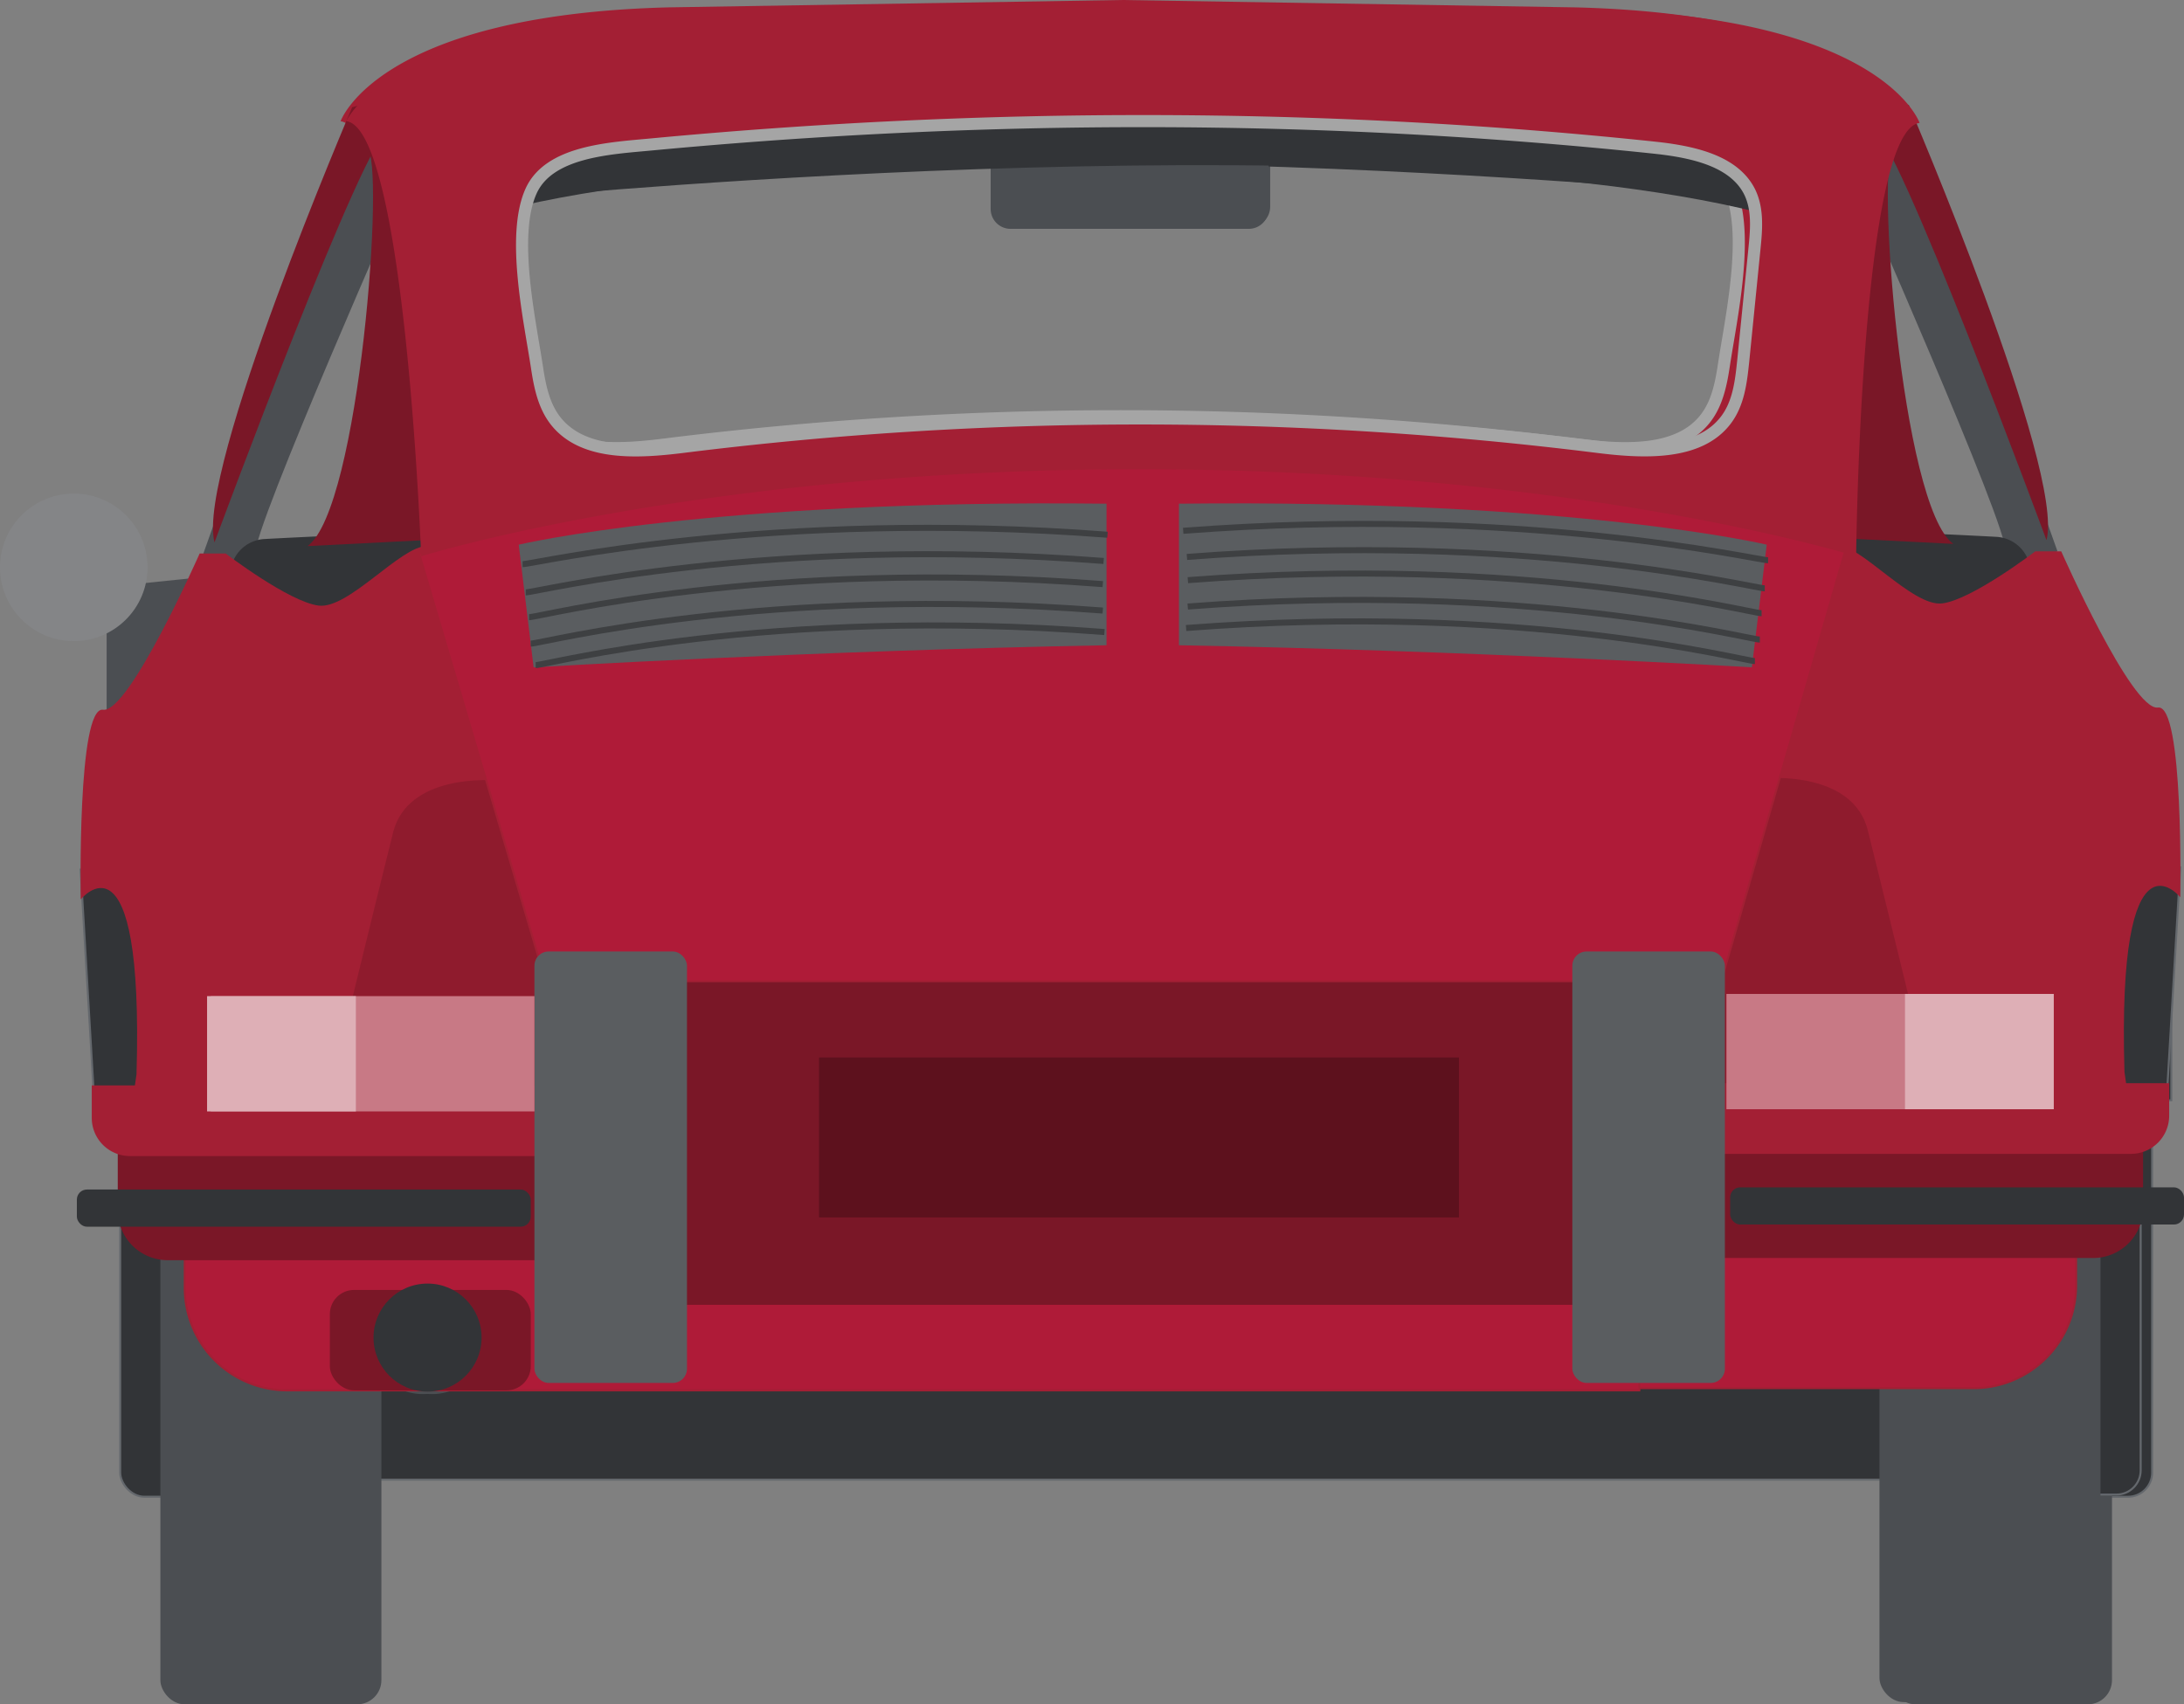 <svg xmlns="http://www.w3.org/2000/svg" viewBox="0 0 890.16 694.81"><rect x="0" y="0" width="890.16" height="694.81" fill="#808080" stroke="none"/><defs><style>.cls-1{fill:#4b4e52;}.cls-2,.cls-7{fill:#323437;}.cls-2{stroke:#64686d;}.cls-14,.cls-16,.cls-2,.cls-5{stroke-miterlimit:10;}.cls-2,.cls-5{stroke-width:0.82px;}.cls-3{fill:#f4e4e7;}.cls-4{fill:#848587;}.cls-5{fill:#af1b38;stroke:#a31f34;}.cls-6,.cls-9{fill:#7a1727;}.cls-8{fill:#a31f34;}.cls-11,.cls-9{opacity:0.48;}.cls-10{fill:#fdfafa;}.cls-11{fill:#3d0c14;}.cls-12{fill:#c87985;}.cls-13{fill:#deafb6;}.cls-14,.cls-16{fill:none;}.cls-14{stroke:#a5a5a5;stroke-width:4.93px;}.cls-15{fill:#5a5d60;}.cls-16{stroke:#3e4042;stroke-width:2.46px;}</style></defs><g id="Layer_2" data-name="Layer 2"><g id="Back_of_car" data-name="Back of car"><polygon class="cls-1" points="87.43 234.76 43.46 239.31 43.46 298.44 87.43 234.76"/><rect class="cls-2" x="101.08" y="550.14" width="699" height="53.07"/><rect class="cls-2" x="48.99" y="412.29" width="90.08" height="197.9" rx="9.86"/><rect class="cls-1" x="65.37" y="496.91" width="90.08" height="197.9" rx="9.86"/><rect class="cls-2" x="787.11" y="412.29" width="90.08" height="197.9" rx="9.86" transform="translate(1664.29 1022.49) rotate(-180)"/><rect class="cls-1" x="770.73" y="496.91" width="90.08" height="197.9" rx="9.86" transform="translate(1631.54 1191.72) rotate(-180)"/><polygon class="cls-2" points="87.43 454.62 38.91 457.65 32.85 354.54 87.43 354.54 87.43 454.62"/><polygon class="cls-2" points="884.99 448.55 836.47 451.58 830.4 348.48 884.99 348.48 884.99 448.55"/><rect class="cls-3" x="122.31" y="404.58" width="43.97" height="48.52"/><circle class="cls-1" cx="176.13" cy="545.59" r="22.74"/><circle class="cls-4" cx="30.07" cy="231.3" r="30.07"/><rect class="cls-2" x="782.42" y="411.4" width="90.08" height="197.9" rx="9.86" transform="translate(1654.92 1020.7) rotate(-180)"/><rect class="cls-1" x="766.04" y="496.02" width="90.08" height="197.9" rx="9.86" transform="translate(1622.16 1189.93) rotate(-180)"/><polygon class="cls-2" points="834.06 453.72 882.58 456.75 888.64 353.65 834.06 353.65 834.06 453.72"/><rect class="cls-3" x="755.21" y="403.68" width="43.97" height="48.52" transform="translate(1554.39 855.89) rotate(-180)"/><path class="cls-1" d="M755.21,71.62s63.68,144,62.17,153.15,21.22,0,21.22,0L778,54.94Z"/><path class="cls-5" d="M295.12,488.6H846.19a0,0,0,0,1,0,0v77.33a0,0,0,0,1,0,0H253.33a0,0,0,0,1,0,0V530.38a41.79,41.79,0,0,1,41.79-41.79Z" transform="translate(1099.51 1054.52) rotate(-180)"/><path class="cls-6" d="M341.91,452.2H873.48a0,0,0,0,1,0,0v60.65a0,0,0,0,1,0,0H321.56a0,0,0,0,1,0,0v-40.3a20.35,20.35,0,0,1,20.35-20.35Z" transform="translate(1195.04 965.06) rotate(-180)"/><path class="cls-7" d="M813.7,218.86c-27.09-1.49-72.14-3.19-72.14-3.19l33.36,42.45L823.44,249,826.93,238A14.71,14.71,0,0,0,813.7,218.86Z"/><path class="cls-6" d="M778,42.81s63.69,148.6,56.11,177.41c0,0-62.17-168.31-71.27-168.31s-1.51-13.64-1.51-13.64Z"/><path class="cls-6" d="M771.89,59.49c-7.58,4.55,3,147.08,24.26,162.24l-59.14-3L761.28,53.43Z"/><path class="cls-8" d="M840.12,224.77s28.81,65.2,39.42,63.68,9.1,77.33,9.1,77.33S862.86,333.94,865.9,437l1.51,10.62-172.85,1.51,4.55-57.62S737,221.73,747.63,221.73s31.84,25.78,44,24.26,37.91-21.22,37.91-21.22Z"/><path class="cls-9" d="M720.34,317.26s34.87-3,40.94,21.23,21.22,86.42,21.22,86.42l39.43,22.75H696.08S697.59,333.94,720.34,317.26Z"/><rect class="cls-6" x="271.52" y="365.78" width="394.23" height="165.27" transform="translate(937.27 896.83) rotate(-180)"/><rect class="cls-10" x="776.24" y="405.56" width="21.42" height="46.64" transform="translate(1573.91 857.77) rotate(-180)"/><path class="cls-8" d="M661.69,441.59h222.4a0,0,0,0,1,0,0V470.4a0,0,0,0,1,0,0h-238a0,0,0,0,1,0,0V457.16A15.57,15.57,0,0,1,661.69,441.59Z" transform="translate(1530.21 911.99) rotate(180)"/><path class="cls-5" d="M750.66,224.77s-218.34-97-582.24-4.55L220,399.14H699.11Z"/><path class="cls-1" d="M404.42,56.91H517.7a0,0,0,0,1,0,0V84.31a8.09,8.09,0,0,1-8.09,8.09H412.51a8.09,8.09,0,0,1-8.09-8.09V56.91a0,0,0,0,1,0,0Z"/><rect class="cls-11" x="326.87" y="430.22" width="260.8" height="65.2" transform="translate(914.53 925.64) rotate(-180)"/><rect class="cls-12" x="703.66" y="405.2" width="131.91" height="47" transform="translate(1539.23 857.41) rotate(-180)"/><rect class="cls-13" x="776.44" y="405.2" width="60.65" height="47" transform="translate(1613.53 857.41) rotate(-180)"/><path class="cls-7" d="M703.66,79.21s-363.91-34.88-514,10.61L179,42.81,321.56,24.62l342.67,9.1,65.2,15.16Z"/><rect class="cls-7" x="705.17" y="484.05" width="184.98" height="15.16" rx="4.1" transform="translate(1595.33 983.26) rotate(180)"/><path class="cls-8" d="M138.82,49.44C162.92,52.47,165,225.9,165,225.9s113.48-35.47,292.44-35.5,292.43,35.5,292.43,35.5,3.39-174.37,27.49-177.41c0,0-16.24-42.45-135.14-45.48L457.4,0,272.62,3C153.72,6,138.82,49.44,138.82,49.44Zm70.37,29.31c6.29-12,22.1-15.64,36.48-17.35l2.73-.31c135.18-14.23,272-14,407.31-1.2,16.78,1.58,41.67,2.73,48.92,19.19,8.06,18.3.37,52.72-2.5,71.77-1.19,7.87-2.83,16.06-8,22.32-11.31,13.58-33.18,12.26-51.37,10a1497.25,1497.25,0,0,0-371.89,0c-18.68,2.35-41.44,3.5-52.32-11-5.13-6.81-6.12-15.55-6.95-23.86q-2.31-23.1-4.61-46.19C206.16,94.23,205.46,85.87,209.19,78.75Z"/><path class="cls-14" d="M245.24,59.52l2.74-.31C383.43,45,520.5,45.22,656.12,58c16.81,1.58,41.75,2.73,49,19.19,8.08,18.3.36,52.72-2.51,71.77-1.19,7.87-2.84,16.06-8.06,22.32-11.33,13.58-33.24,12.26-51.47,10a1502.87,1502.87,0,0,0-372.65,0c-18.72,2.34-41.52,3.5-52.43-11-5.14-6.81-6.13-15.55-7-23.86l-4.62-46.19c-.79-7.9-1.49-16.27,2.24-23.38C215,64.85,230.82,61.22,245.24,59.52Z"/><circle class="cls-1" cx="172.33" cy="545.59" r="22.74"/><path class="cls-1" d="M166.28,72.52s-63.68,144-62.17,153.14-21.23,0-21.23,0L143.54,55.84Z"/><path class="cls-5" d="M75.3,489.49H668.16a0,0,0,0,1,0,0v77.33a0,0,0,0,1,0,0H117.09A41.79,41.79,0,0,1,75.3,525V489.49a0,0,0,0,1,0,0Z"/><rect class="cls-6" x="134.44" y="525.88" width="81.88" height="40.94" rx="9.86"/><path class="cls-6" d="M48,453.1H599.93a0,0,0,0,1,0,0v60.65a0,0,0,0,1,0,0H68.37A20.35,20.35,0,0,1,48,493.4V453.1A0,0,0,0,1,48,453.1Z"/><path class="cls-7" d="M107.79,219.75c27.09-1.49,72.14-3.19,72.14-3.19L146.57,259l-48.52-9.1-3.49-11A14.71,14.71,0,0,1,107.79,219.75Z"/><path class="cls-6" d="M143.54,43.71S79.85,192.3,87.43,221.11c0,0,62.17-168.3,71.27-168.3s1.51-13.65,1.51-13.65Z"/><path class="cls-6" d="M149.6,60.39c7.58,4.55-3,147.08-24.26,162.24l59.13-3L160.21,54.32Z"/><path class="cls-8" d="M81.37,225.66S52.56,290.86,42,289.34s-9.1,77.33-9.1,77.33,25.77-31.84,22.74,71.27l-1.51,10.61,172.85,1.52-4.55-57.62s-37.91-169.82-48.52-169.82-31.84,25.77-44,24.26S92,225.66,92,225.66Z"/><path class="cls-9" d="M201.15,318.15s-34.87-3-40.94,21.23S139,425.81,139,425.81L99.56,448.55H225.41S223.9,334.83,201.15,318.15Z"/><rect class="cls-6" x="255.74" y="366.67" width="443.07" height="165.27"/><rect class="cls-10" x="123.82" y="406.46" width="21.42" height="46.64"/><path class="cls-8" d="M37.4,442.49h238a0,0,0,0,1,0,0V471.3a0,0,0,0,1,0,0H53A15.57,15.57,0,0,1,37.4,455.73V442.49a0,0,0,0,1,0,0Z"/><path class="cls-5" d="M170.83,225.66s218.34-97,582.24-4.55L701.52,400H222.38Z"/><rect class="cls-15" x="217.83" y="387.9" width="62.17" height="175.89" rx="5.78"/><path class="cls-1" d="M411.89,57.81H509a8.09,8.09,0,0,1,8.09,8.09V93.29a0,0,0,0,1,0,0H403.79a0,0,0,0,1,0,0V65.9A8.09,8.09,0,0,1,411.89,57.81Z" transform="translate(920.87 151.1) rotate(180)"/><rect class="cls-11" x="333.83" y="431.11" width="260.8" height="65.2"/><rect class="cls-12" x="85.92" y="406.1" width="131.91" height="47"/><rect class="cls-13" x="84.4" y="406.1" width="60.65" height="47"/><path class="cls-7" d="M217.83,80.1s363.9-34.87,514,10.61l10.62-47L599.93,25.51l-342.68,9.1L192.06,49.77Z"/><rect class="cls-7" x="31.33" y="484.94" width="184.98" height="15.16" rx="4.1"/><path class="cls-8" d="M648.87,3.9,464.09.9l-184.78,3c-118.9,3-138.18,45.49-138.18,45.49,24.1,3,30.53,177.4,30.53,177.4s113.47-35.46,292.43-35.49,292.44,35.49,292.44,35.49,1.75-173.65,25.86-176.68C782.39,50.11,767.77,6.93,648.87,3.9ZM714.54,103q-2.31,23.1-4.61,46.2c-.83,8.31-1.82,17-6.95,23.86-10.88,14.45-33.64,13.3-52.32,11a1496.29,1496.29,0,0,0-371.89,0c-18.19,2.28-40.06,3.6-51.37-10-5.21-6.27-6.85-14.46-8-22.33-2.87-19-10.57-53.46-2.5-71.76,7.25-16.46,32.14-17.61,48.92-19.2C401.12,48,537.91,47.76,673.09,62l2.73.3C690.2,64,706,67.63,712.3,79.64,716,86.76,715.33,95.13,714.54,103Z"/><path class="cls-14" d="M676.25,60.41l-2.74-.3C538.06,45.88,401,46.12,265.37,58.9c-16.81,1.59-41.75,2.73-49,19.19-8.08,18.31-.37,52.72,2.51,71.77,1.19,7.87,2.84,16.06,8.06,22.32,11.33,13.59,33.24,12.27,51.47,10a1503.35,1503.35,0,0,1,372.65,0c18.72,2.35,41.52,3.5,52.43-11,5.14-6.82,6.13-15.56,7-23.87l4.62-46.19c.79-7.89,1.49-16.26-2.24-23.38C706.5,65.75,690.67,62.12,676.25,60.41Z"/><rect class="cls-15" x="640.87" y="387.9" width="62.17" height="175.89" rx="5.78" transform="translate(1343.9 951.69) rotate(-180)"/><circle class="cls-7" cx="174.26" cy="545.3" r="22.02"/><path class="cls-15" d="M451,205.34c-161.61-1.84-239.57,16.71-239.57,16.71l6.06,50s114-6.79,233.51-9Z"/><path class="cls-15" d="M480.52,205.34c161.61-1.84,239.57,16.71,239.57,16.71l-6.06,50s-114-6.79-233.51-9Z"/><path class="cls-16" d="M213,230c4.55,0,100.41-22.57,238.39-12"/><path class="cls-16" d="M214.29,241.5c4.55,0,97.55-23.42,235.53-12.81"/><path class="cls-16" d="M215.64,251.61c4.55,0,95.86-24.1,233.84-13.48"/><path class="cls-16" d="M216.32,262.39c4.54,0,95.18-24.09,233.16-13.48"/><path class="cls-16" d="M218.34,271.15c4.55,0,93.84-24.09,231.82-13.48"/><path class="cls-16" d="M720.64,228.4c-4.55,0-100.41-22.58-238.39-12"/><path class="cls-16" d="M719.29,239.85c-4.55,0-97.54-23.42-235.52-12.8"/><path class="cls-16" d="M718,250c-4.55,0-95.87-24.09-233.85-13.48"/><path class="cls-16" d="M717.27,260.74c-4.55,0-95.19-24.09-233.17-13.47"/><path class="cls-16" d="M715.25,269.5c-4.55,0-93.84-24.09-231.82-13.47"/></g></g></svg>
